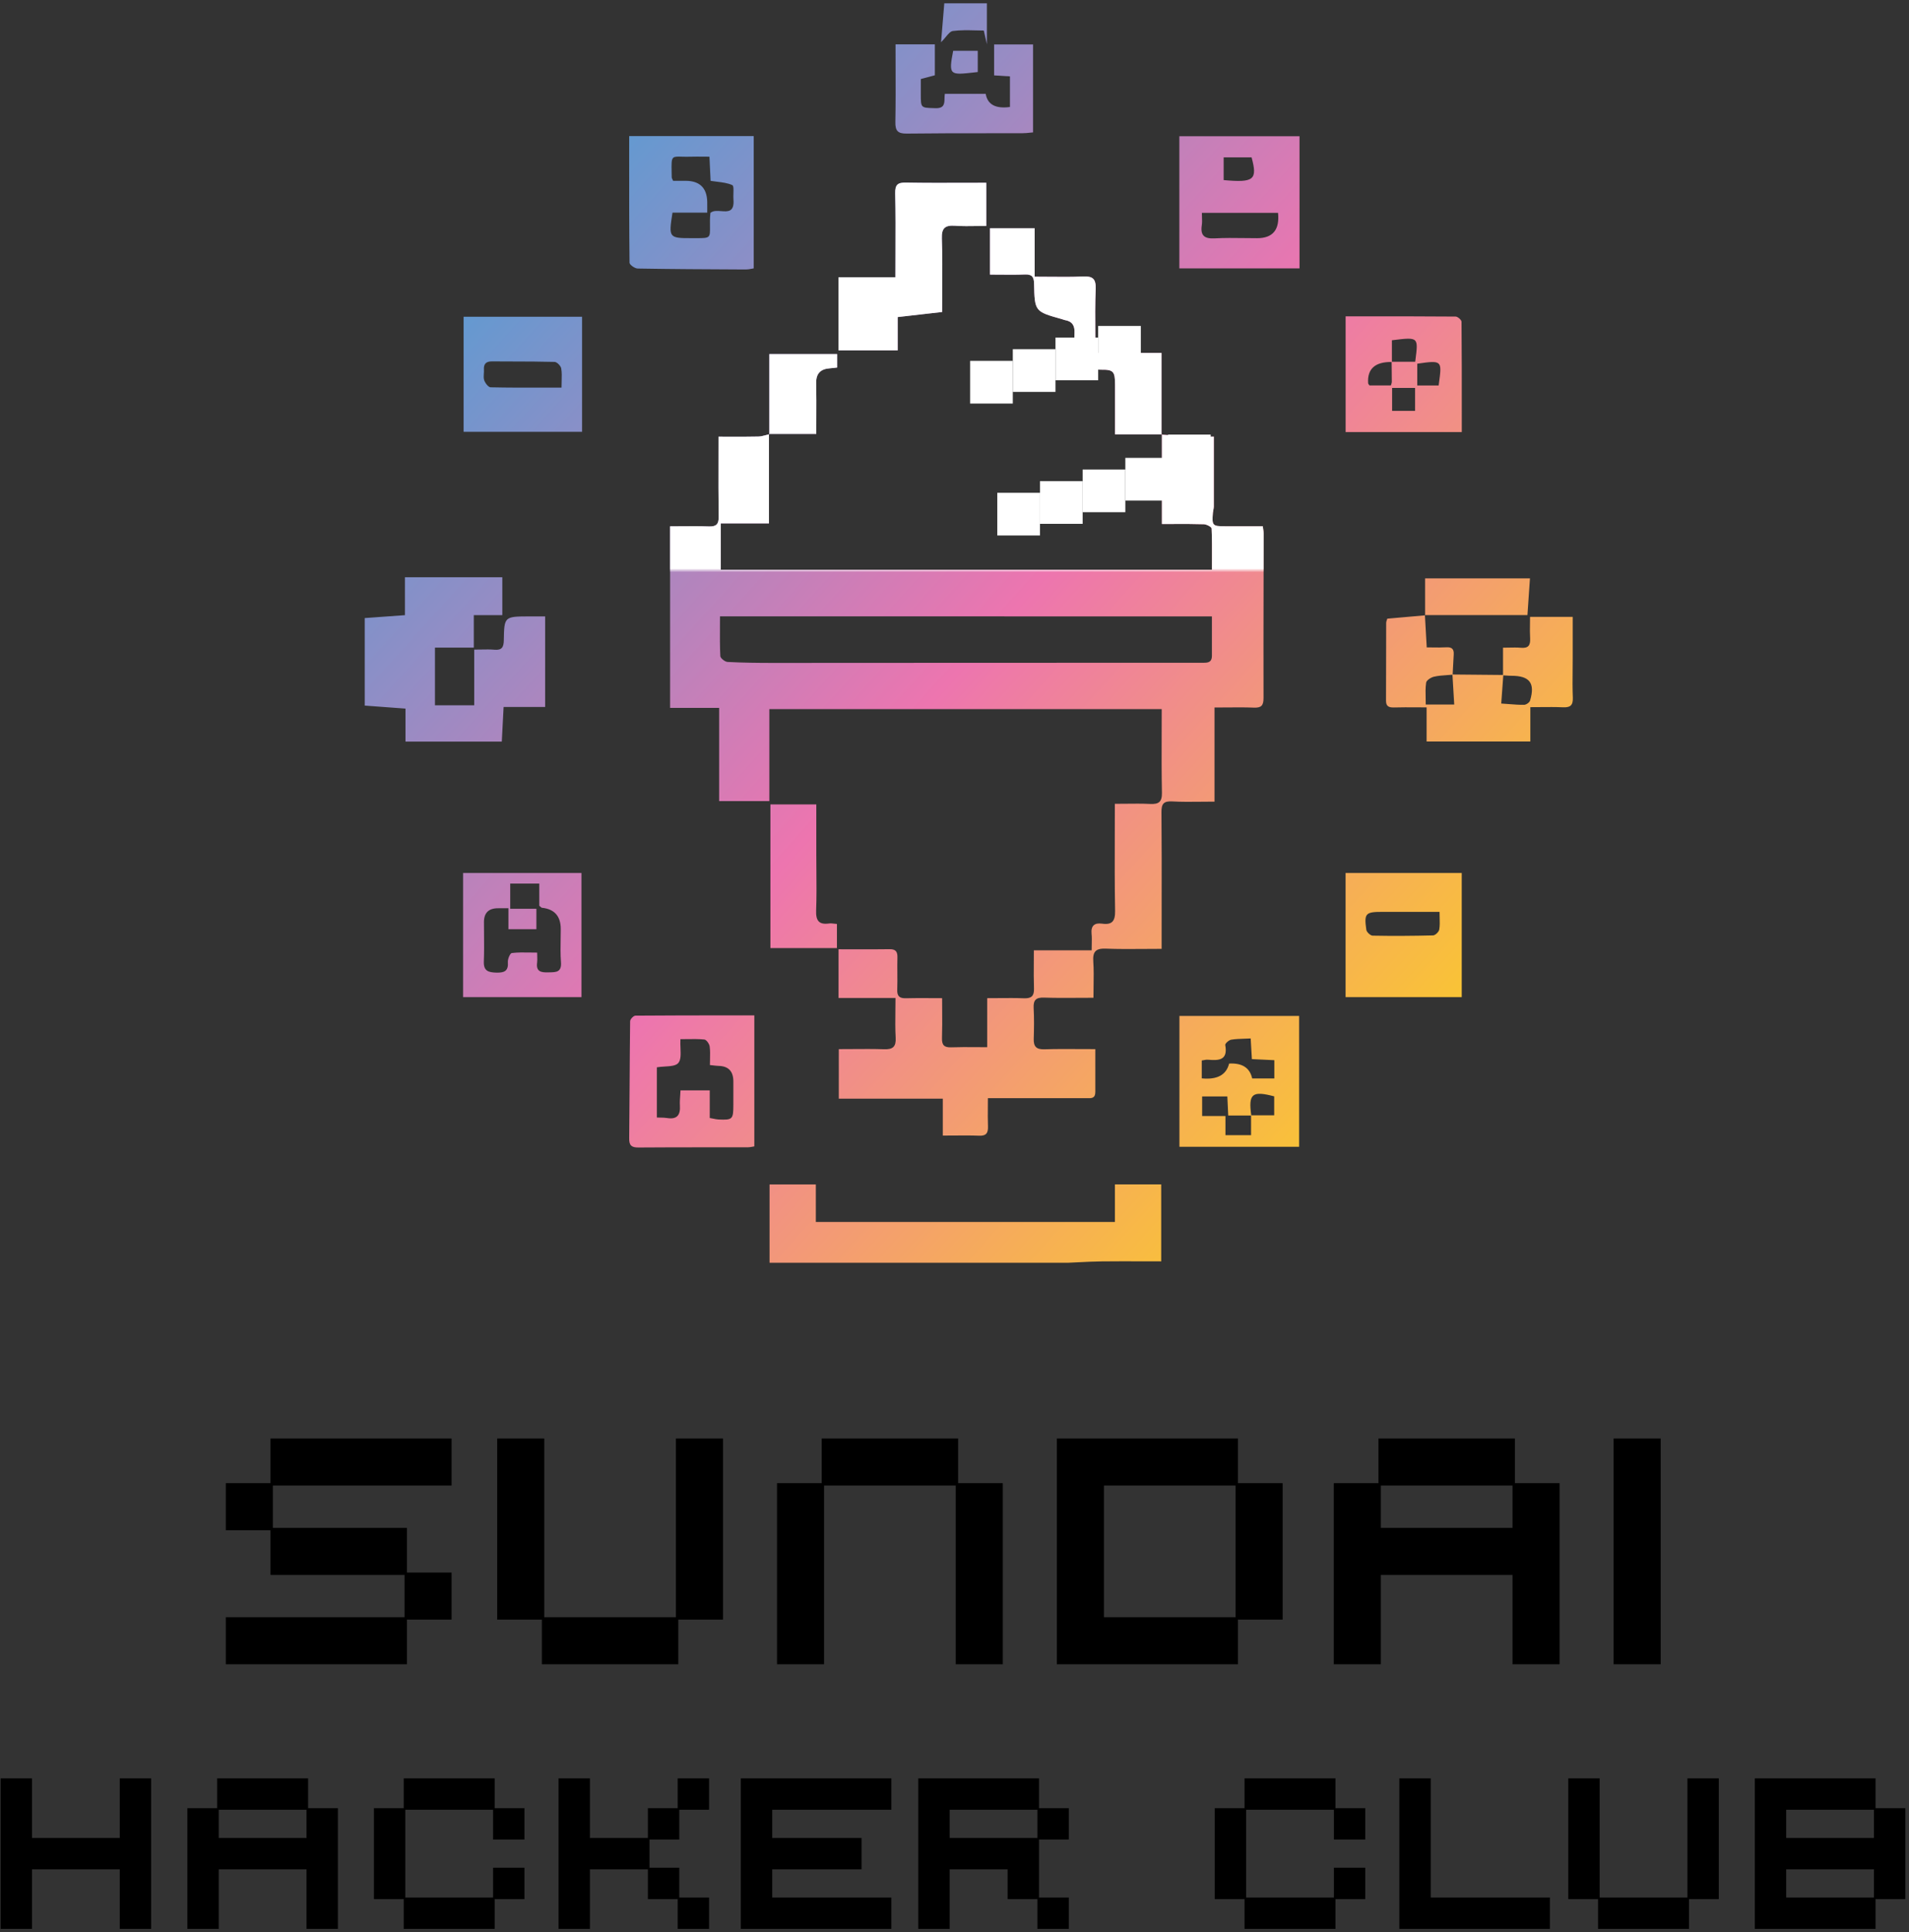 <svg width="492" height="498" viewBox="0 0 492 498" fill="none" xmlns="http://www.w3.org/2000/svg">
<rect x="0" y="0" width="492" height="498" fill="#333333" stroke="none"/>
<path d="M320.749 497.102V489.425H313.072V465.986H320.749V458.309H344.189V465.986H351.865V474.072H343.779V466.395H321.158V489.016H343.779V481.339H351.865V489.425H344.189V497.102H320.749Z" fill="black"/>
<path d="M360.652 497.102V458.309H368.738V489.016H399.446V497.102H360.652Z" fill="black"/>
<path d="M411.861 497.102V489.425H404.184V458.309H412.27V489.016H434.891V458.309H442.978V489.425H435.301V497.102H411.861Z" fill="black"/>
<path d="M460.351 473.662H482.972V466.395H460.351V473.662ZM460.351 489.016H482.972V481.749H460.351V489.016ZM452.264 497.102V458.309H483.381V465.986H491.058V489.425H483.381V497.102H452.264Z" fill="black"/>
<path d="M0.16 497.102V458.309H8.246V473.662H30.867V458.309H38.953V497.102H30.867V481.749H8.246V497.102H0.16Z" fill="black"/>
<path d="M56.376 473.662H78.997V466.395H56.376V473.662ZM48.29 497.102V465.986H55.967V458.309H79.407V465.986H87.084V497.102H78.997V481.749H56.376V497.102H48.29Z" fill="black"/>
<path d="M104.047 497.102V489.425H96.37V465.986H104.047V458.309H127.487V465.986H135.164V474.072H127.077V466.395H104.456V489.016H127.077V481.339H135.164V489.425H127.487V497.102H104.047Z" fill="black"/>
<path d="M143.95 497.102V458.309H152.037V473.662H166.981V465.986H174.658V458.309H182.744V466.395H175.067V474.072H167.39V481.339H175.067V489.016H182.744V497.102H174.658V489.425H166.981V481.749H152.037V497.102H143.95Z" fill="black"/>
<path d="M190.931 497.102V458.309H229.725V466.395H199.017V473.662H222.048V481.749H199.017V489.016H229.725V497.102H190.931Z" fill="black"/>
<path d="M244.748 473.662H267.369V466.395H244.748V473.662ZM236.662 497.102V458.309H267.779V465.986H275.456V474.072H267.779V489.016H275.456V497.102H267.369V489.425H259.693V481.749H244.748V497.102H236.662Z" fill="black"/>
<path d="M58.194 428.909V416.78H104.255V405.879H69.709V394.364H58.194V382.234H69.709V370.719H116.384V382.848H70.323V393.749H104.869V405.265H116.384V417.394H104.869V428.909H58.194Z" fill="black"/>
<path d="M139.655 428.909V417.394H128.14V370.719H140.269V416.78H174.201V370.719H186.33V417.394H174.815V428.909H139.655Z" fill="black"/>
<path d="M200.26 428.909V382.234H211.775V370.719H246.935V382.234H258.45V428.909H246.321V382.848H212.389V428.909H200.26Z" fill="black"/>
<path d="M284.509 416.78H318.441V382.848H284.509V416.78ZM272.38 428.909V370.719H319.055V382.234H330.57V417.394H319.055V428.909H272.38Z" fill="black"/>
<path d="M355.88 393.749H389.812V382.848H355.88V393.749ZM343.751 428.909V382.234H355.266V370.719H390.426V382.234H401.941V428.909H389.812V405.879H355.88V428.909H343.751Z" fill="black"/>
<path d="M415.871 428.909V370.719H428V428.909H415.871Z" fill="black"/>
<path fill-rule="evenodd" clip-rule="evenodd" d="M254.35 0.849V11.4C254.177 10.643 254.046 10.067 253.926 9.534C253.801 8.983 253.686 8.478 253.547 7.868C252.831 7.868 252.101 7.85 251.362 7.832C249.464 7.784 247.508 7.736 245.592 7.989C244.956 8.069 244.395 8.742 243.718 9.556C243.364 9.982 242.978 10.445 242.533 10.883C242.662 9.328 242.787 7.84 242.908 6.392C243.067 4.5 243.22 2.674 243.369 0.849H254.35ZM95.865 159.149L94 159.284V181.839C97.411 182.092 100.822 182.345 104.507 182.62V191.114H129.329C129.38 190.127 129.43 189.158 129.48 188.19L129.48 188.188L129.48 188.18L129.481 188.172L129.481 188.167C129.581 186.228 129.681 184.288 129.791 182.202H140.496V158.855H136.282H136.282C129.989 158.888 129.956 158.888 129.846 165.027C129.813 166.732 129.373 167.612 127.48 167.447C126.374 167.35 125.258 167.37 124.021 167.393H124.021H124.02H124.02H124.019H124.019H124.018H124.017H124.017H124.016H124.016H124.015H124.014H124.014H124.013H124.012H124.011H124.011H124.01C123.442 167.403 122.85 167.414 122.221 167.414V181.762H112.099V166.897H122.111V158.524H129.461V148.765H104.364V158.535C101.363 158.75 98.596 158.951 95.865 159.149ZM198.336 305.253V325.42V325.431H275.221C276.143 325.393 277.065 325.347 277.989 325.3C279.975 325.201 281.963 325.102 283.946 325.079C287.451 325.041 290.957 325.05 294.488 325.06H294.49H294.491H294.493H294.494H294.495H294.497H294.498H294.5H294.501H294.503H294.504H294.505H294.507H294.508H294.51H294.511H294.512H294.514C296.094 325.064 297.679 325.068 299.272 325.068V305.242H287.345V314.913H210.262V305.253H198.336ZM198.182 111.85V111.841L198.16 111.83L198.182 111.85ZM198.182 111.936V111.85L198.259 111.918L198.229 111.925L198.182 111.936ZM299.46 112.034C300.236 112.082 301.012 112.132 301.789 112.182L301.796 112.183C303.691 112.305 305.586 112.428 307.48 112.512C308.643 112.565 309.811 112.551 311.035 112.537C311.618 112.53 312.214 112.523 312.828 112.523V130.534C312.828 130.84 312.767 131.15 312.707 131.459C312.661 131.694 312.616 131.93 312.597 132.163C312.332 135.463 312.486 135.628 315.699 135.628H325.458C325.486 135.876 325.522 136.112 325.556 136.34L325.556 136.341L325.557 136.341L325.557 136.341C325.619 136.754 325.678 137.143 325.678 137.532C325.675 142.238 325.665 146.944 325.655 151.649V151.658C325.636 161.066 325.616 170.473 325.645 179.88C325.645 181.817 325.084 182.444 323.159 182.367C320.883 182.275 318.602 182.295 316.224 182.316H316.223H316.223H316.222H316.222H316.222H316.221H316.221H316.221H316.22H316.22H316.219H316.219H316.219H316.218H316.218H316.218H316.216C315.17 182.325 314.106 182.334 313.015 182.334V206.594C311.865 206.594 310.74 206.607 309.635 206.62C307.06 206.649 304.586 206.678 302.122 206.539C299.9 206.418 299.317 207.155 299.339 209.334C299.412 217.161 299.401 224.995 299.39 232.83V232.831V232.832V232.832V232.833V232.833V232.834V232.835V232.835V232.836V232.836V232.837V232.837V232.838V232.839V232.839V232.84C299.386 235.64 299.383 238.44 299.383 241.241V244.531C297.921 244.531 296.479 244.542 295.05 244.553L295.046 244.554C291.637 244.581 288.306 244.607 284.98 244.476C282.395 244.377 281.592 245.268 281.768 247.787C281.911 249.843 281.878 251.909 281.844 254.086V254.086V254.086V254.087V254.087V254.087V254.087V254.088V254.088V254.088V254.089V254.089V254.089V254.089V254.09V254.09C281.828 255.081 281.812 256.094 281.812 257.139C280.55 257.139 279.305 257.148 278.071 257.156H278.066H278.061H278.056H278.051H278.046H278.042H278.037H278.032H278.027H278.022H278.017H278.013H278.008H278.007H278.006H278.005H278.005H278.004H278.003H278.002H278.001H278H278H277.999H277.998H277.997H277.996H277.995H277.995C274.974 257.177 272.022 257.196 269.071 257.095C267.013 257.029 266.298 257.723 266.397 259.758C266.54 262.41 266.507 265.072 266.419 267.735C266.364 269.726 267.112 270.485 269.17 270.419C272.202 270.326 275.24 270.343 278.386 270.361C279.669 270.368 280.97 270.375 282.296 270.375C282.296 271.644 282.295 272.897 282.293 274.138C282.291 276.59 282.288 279.001 282.296 281.411C282.305 283.078 281.259 283.046 280.242 283.014L280.24 283.014C280.084 283.009 279.928 283.005 279.776 283.006C274.957 283.013 270.138 283.011 265.319 283.009C262.91 283.007 260.5 283.006 258.09 283.006H254.603C254.603 283.781 254.597 284.538 254.59 285.283V285.283V285.283V285.283V285.284V285.284V285.284V285.285V285.285V285.285V285.285V285.286V285.286V285.286V285.286V285.287V285.287C254.577 286.98 254.564 288.608 254.625 290.235C254.691 291.929 254.24 292.765 252.347 292.688C250.257 292.604 248.162 292.621 245.954 292.639H245.954H245.953H245.952H245.951H245.95H245.949H245.949H245.948H245.947H245.946H245.945H245.944H245.943H245.942H245.941H245.94C244.979 292.647 243.997 292.655 242.984 292.655V283.138H216.182V270.375C217.346 270.375 218.512 270.366 219.679 270.358H219.68H219.681H219.683H219.684H219.685H219.686H219.687H219.688H219.689H219.691H219.692H219.693H219.694H219.695H219.696H219.697C222.418 270.337 225.145 270.316 227.867 270.408C230.111 270.485 230.969 269.759 230.837 267.427C230.708 265.163 230.737 262.888 230.766 260.495V260.494V260.494V260.493V260.493V260.493V260.492V260.492V260.491V260.491V260.491V260.49V260.49V260.49V260.489V260.489V260.488C230.78 259.418 230.793 258.323 230.793 257.194H216.116V244.641C217.395 244.641 218.666 244.644 219.931 244.648C223.073 244.657 226.18 244.666 229.286 244.619C230.881 244.597 231.333 245.29 231.289 246.786C231.252 248.093 231.263 249.399 231.273 250.706C231.285 252.15 231.296 253.594 231.244 255.038C231.178 256.732 231.828 257.304 233.478 257.26C235.561 257.199 237.638 257.212 239.827 257.226C240.796 257.232 241.786 257.238 242.808 257.238C242.808 258.299 242.815 259.339 242.821 260.365C242.837 262.81 242.853 265.173 242.775 267.537C242.72 269.33 243.347 269.979 245.152 269.913C247.254 269.836 249.356 269.851 251.561 269.867H251.564C252.497 269.873 253.449 269.88 254.427 269.88V257.238C255.443 257.238 256.433 257.23 257.403 257.223C259.647 257.204 261.79 257.187 263.933 257.271C265.836 257.337 266.551 256.666 266.485 254.741C266.408 252.504 266.423 250.255 266.439 247.916C266.446 246.93 266.452 245.929 266.452 244.905H281.35C281.35 244.391 281.361 243.903 281.372 243.434C281.396 242.459 281.417 241.564 281.328 240.68C281.119 238.578 282.054 237.775 284.023 238.039C286.62 238.402 287.434 237.39 287.39 234.727C287.27 228.166 287.289 221.599 287.309 214.884V214.883V214.883V214.882V214.881V214.881V214.88V214.879V214.878V214.878V214.877V214.876V214.876V214.875V214.874V214.874V214.873C287.316 212.324 287.324 209.754 287.324 207.155C288.279 207.155 289.221 207.145 290.152 207.135H290.153H290.155H290.156H290.158H290.16H290.161H290.163H290.164H290.166H290.167H290.169H290.171H290.172H290.174H290.175H290.177H290.178C292.303 207.112 294.374 207.089 296.434 207.188C298.623 207.298 299.504 206.682 299.46 204.295C299.356 199.209 299.373 194.123 299.391 188.892V188.891C299.398 186.869 299.405 184.825 299.405 182.752H198.281V206.451H185.342V182.433H172.701V135.639C173.676 135.639 174.655 135.632 175.637 135.624C177.978 135.606 180.334 135.587 182.691 135.672C184.594 135.739 185.254 135.111 185.221 133.164C185.149 128.195 185.159 123.226 185.17 118.126V118.125V118.121V118.118V118.114V118.111V118.107V118.104V118.1V118.096V118.093V118.089V118.086V118.082V118.078V118.074V118.071C185.173 116.244 185.177 114.401 185.177 112.534C186.128 112.534 187.065 112.538 187.991 112.541H187.993H187.995H187.996H187.998H187.999H188.001H188.003H188.004H188.006H188.007H188.009H188.01H188.012H188.013C190.54 112.549 192.989 112.558 195.432 112.501C196.096 112.486 196.76 112.308 197.421 112.131C197.675 112.062 197.929 111.994 198.182 111.936V134.88H185.76V146.829H312.354C312.354 145.956 312.358 145.101 312.362 144.26V144.257V144.255V144.253V144.251V144.249V144.247V144.244V144.242V144.24V144.238V144.236V144.234V144.232C312.373 141.456 312.384 138.828 312.266 136.201C312.244 135.783 310.968 135.122 310.253 135.1C307.671 135.018 305.089 135.028 302.343 135.038C301.403 135.042 300.444 135.045 299.46 135.045V112.034ZM299.36 111.94H299.448H299.449L299.46 111.929V112.034L299.371 112.029L299.36 112.039V111.94ZM299.36 111.94H287.379C287.379 110.448 287.381 108.983 287.384 107.536C287.388 104.695 287.393 101.922 287.379 99.144C287.357 95.712 286.993 95.228 283.66 95.282C281.811 95.305 281.184 94.655 281.371 92.884C281.424 92.412 281.374 91.924 281.32 91.391L281.32 91.389L281.319 91.388L281.319 91.388C281.294 91.139 281.268 90.879 281.25 90.606C280.752 90.579 280.269 90.552 279.774 90.525C278.905 90.477 277.998 90.427 276.904 90.364C276.904 89.901 276.898 89.439 276.892 88.979V88.979V88.979V88.978V88.978V88.978C276.878 87.909 276.865 86.848 276.926 85.787C277.025 83.961 276.354 82.817 274.484 82.498C274.318 82.47 274.156 82.412 273.994 82.354C273.897 82.319 273.801 82.284 273.703 82.256L273.657 82.243C266.705 80.297 266.65 80.282 266.507 73.113C266.474 71.341 265.946 70.659 264.13 70.736C262.092 70.821 260.048 70.803 257.93 70.785H257.93H257.93H257.93H257.929H257.929L257.927 70.785C257.018 70.777 256.094 70.769 255.152 70.769V58.82H266.661V71.308C267.941 71.308 269.2 71.32 270.443 71.331H270.443H270.444H270.445H270.446H270.446C273.402 71.358 276.27 71.385 279.127 71.253C281.624 71.143 282.482 71.847 282.383 74.466C282.235 78.282 282.264 82.103 282.293 86.031V86.031V86.032V86.032V86.032V86.033V86.034V86.034V86.035V86.036V86.036C282.305 87.656 282.317 89.295 282.317 90.959H299.36V111.94ZM185.551 161.48V161.48V161.48V161.48V161.48V161.48V161.48V161.479V161.479V161.479V161.479V161.479V161.479V161.479C185.557 160.608 185.562 159.73 185.562 158.844L312.343 158.855V168.9C312.354 170.209 311.903 170.803 310.396 170.803C287.25 170.796 264.109 170.811 240.967 170.826C227.08 170.834 213.193 170.843 199.304 170.847C195.377 170.847 191.438 170.803 187.521 170.594C186.85 170.561 185.683 169.648 185.65 169.098C185.519 166.589 185.535 164.068 185.551 161.484V161.483V161.483V161.483V161.483V161.482V161.482V161.482V161.482V161.482V161.481V161.481V161.481V161.481V161.48ZM367.234 158.524V158.502L367.235 158.513L367.236 158.525L367.234 158.524ZM367.239 158.585L367.236 158.525L367.3 158.579L367.27 158.582L367.239 158.585ZM367.239 158.585C367.337 160.379 367.44 162.171 367.551 164.114L367.555 164.173C367.604 165.029 367.655 165.914 367.707 166.842C368.211 166.842 368.718 166.849 369.227 166.856C370.396 166.873 371.574 166.889 372.747 166.82C374.188 166.732 374.76 167.282 374.661 168.702C374.574 169.929 374.516 171.162 374.458 172.397L374.457 172.403L374.456 172.438C374.434 172.901 374.412 173.365 374.388 173.829C376.55 173.851 378.714 173.87 380.879 173.889H380.88H380.881H380.882H380.884L380.92 173.89C383.071 173.908 385.221 173.927 387.369 173.949V166.919C387.876 166.919 388.376 166.908 388.869 166.897L388.87 166.897H388.871C389.94 166.874 390.981 166.851 392.012 166.941C393.86 167.106 394.454 166.325 394.355 164.565C394.28 163.327 394.298 162.089 394.316 160.794V160.793V160.79V160.788V160.785V160.782V160.78V160.777C394.325 160.19 394.333 159.591 394.333 158.975H405.325V169.637C405.325 170.664 405.315 171.691 405.305 172.718V172.719C405.281 175.081 405.258 177.442 405.358 179.803C405.435 181.772 404.709 182.367 402.827 182.279C400.931 182.194 399.03 182.212 397.044 182.23H397.044H397.043H397.043H397.043H397.042H397.042H397.042H397.041H397.041H397.041H397.04H397.04H397.039H397.039H397.039L397.036 182.23C396.178 182.238 395.305 182.246 394.41 182.246V191.092H367.674V182.301C366.78 182.301 365.911 182.296 365.061 182.291H365.059C363.074 182.279 361.188 182.269 359.302 182.323C357.981 182.356 357.2 182.07 357.211 180.562C357.23 176.74 357.234 172.921 357.239 169.102C357.242 166.237 357.246 163.372 357.255 160.505C357.255 160.281 357.336 160.052 357.419 159.816L357.419 159.815L357.419 159.815L357.419 159.815L357.42 159.814L357.42 159.814L357.42 159.814L357.42 159.813C357.463 159.69 357.507 159.565 357.541 159.438C360.81 159.153 364.025 158.869 367.239 158.585ZM367.29 158.513H367.235L367.29 158.568V158.557V158.513ZM367.29 158.513H393.663C393.813 156.264 393.955 154.221 394.093 152.225L394.094 152.21C394.143 151.504 394.192 150.804 394.24 150.103C394.264 149.757 394.288 149.41 394.312 149.062H367.29V158.513ZM372.958 173.985C373.418 173.953 373.878 173.921 374.334 173.878C374.415 175.197 374.493 176.516 374.573 177.867L374.576 177.924L374.58 177.989L374.581 178.009C374.649 179.164 374.719 180.343 374.793 181.563H367.454C367.454 181.036 367.441 180.505 367.427 179.974C367.391 178.614 367.356 177.252 367.553 175.93C367.641 175.314 368.808 174.566 369.589 174.39C370.688 174.142 371.825 174.063 372.957 173.985L372.958 173.985ZM386.907 181.31C387.091 178.805 387.265 176.428 387.438 174.052C387.679 174.064 387.92 174.08 388.161 174.096C388.623 174.128 389.085 174.159 389.547 174.159C394.234 174.159 395.698 176.051 394.333 180.562C394.19 181.046 393.332 181.64 392.793 181.64C391.55 181.663 390.307 181.566 388.909 181.456L388.907 181.456L388.907 181.456C388.276 181.407 387.614 181.355 386.907 181.31ZM194.254 35.066H162.16C162.16 36.936 162.159 38.797 162.158 40.651V40.671V40.691V40.711V40.73V40.75V40.77V40.79V40.81V40.83V40.849V40.869V40.889V40.909V40.929C162.153 49.966 162.148 58.838 162.248 67.71C162.259 68.239 163.612 69.196 164.349 69.207C172.941 69.359 181.542 69.399 190.143 69.439H190.144L192.295 69.449C192.773 69.449 193.245 69.355 193.684 69.267L193.684 69.267L193.684 69.267C193.882 69.228 194.073 69.19 194.254 69.163V35.066ZM173.316 54.805H182.261H182.272C182.272 54.367 182.275 53.984 182.278 53.633V53.632V53.631V53.63V53.629V53.629V53.627V53.627V53.627V53.626V53.626V53.626V53.625V53.625V53.625V53.625V53.625V53.624V53.624V53.624C182.282 53.009 182.286 52.498 182.272 51.988C182.177 48.408 180.321 46.611 176.705 46.597H173.481C173.42 46.451 173.357 46.327 173.302 46.217C173.198 46.01 173.118 45.852 173.118 45.695C173.112 45.26 173.104 44.86 173.097 44.492C173.051 42.096 173.031 41.071 173.527 40.646C173.897 40.328 174.556 40.345 175.706 40.376C176.364 40.393 177.183 40.415 178.201 40.38C179.15 40.352 180.099 40.361 181.128 40.37H181.128H181.129H181.129H181.129H181.13H181.13H181.13H181.131H181.131H181.132H181.132H181.132H181.133H181.133H181.134C181.678 40.375 182.244 40.38 182.844 40.38C182.943 42.57 183.042 44.616 183.141 46.608C183.708 46.701 184.272 46.77 184.825 46.837L184.825 46.837C186.226 47.008 187.563 47.172 188.731 47.708C189.085 47.867 189.054 48.842 189.023 49.851V49.851C189.007 50.379 188.99 50.916 189.028 51.35C189.305 54.674 187.628 54.546 185.876 54.411C184.845 54.332 183.787 54.251 183.086 54.871C183.078 54.986 183.068 55.116 183.056 55.256C183.02 55.688 182.976 56.22 182.976 56.752C182.971 57.345 182.977 57.862 182.981 58.313C182.997 59.756 183.005 60.52 182.628 60.924C182.203 61.379 181.29 61.377 179.348 61.373C179.075 61.373 178.781 61.372 178.465 61.373C172.348 61.395 172.304 61.329 173.316 54.805ZM303.949 35.11H334.92V69.174H303.949V35.11ZM329.386 54.849H309.758C309.758 55.245 309.771 55.62 309.783 55.979C309.809 56.717 309.832 57.388 309.736 58.039C309.329 60.724 310.429 61.571 313.059 61.428C315.592 61.29 318.13 61.323 320.67 61.355C321.782 61.37 322.894 61.384 324.006 61.384C328.04 61.384 329.834 59.209 329.386 54.859V54.849ZM315.369 46.41C323.192 47.136 324.138 46.322 322.565 40.556H315.369V46.41ZM376.729 256.963V224.979H346.792V256.963H376.729ZM356.243 235.002H371.008C371.008 235.512 371.023 235.999 371.037 236.47C371.07 237.575 371.101 238.585 370.931 239.557C370.832 240.163 369.908 241.054 369.336 241.065C364.154 241.197 358.961 241.23 353.767 241.131C353.195 241.12 352.227 240.218 352.139 239.634C351.534 235.388 351.919 235.002 356.243 235.002ZM303.971 261.826H334.821V295.538H303.971V261.826ZM328.396 287.429H322.48C321.713 281.878 322.716 281.041 328.396 282.544V287.429ZM322.433 287.484H316.546L316.539 287.325C316.455 285.5 316.39 284.106 316.315 282.566H309.824V287.616H315.831V292.545H322.433V287.484ZM325.587 273.089L325.583 273.089C324.591 273.042 323.631 272.996 322.642 272.95C322.574 271.813 322.514 270.769 322.452 269.69C322.414 269.024 322.376 268.346 322.334 267.624C321.778 267.655 321.238 267.672 320.71 267.688C319.525 267.726 318.402 267.761 317.306 267.943C316.711 268.042 315.71 268.945 315.776 269.308C316.524 273.324 314.06 273.335 311.298 273.104C310.951 273.073 310.598 273.142 310.233 273.212L310.232 273.213C310.066 273.245 309.897 273.278 309.725 273.302V277.912C313.7 278.3 316.051 277.028 316.777 274.094C320.144 273.91 322.125 275.19 322.719 277.934H328.429V273.225C327.423 273.177 326.491 273.133 325.587 273.089ZM194.409 295.439V261.683C192.673 261.683 190.945 261.683 189.223 261.682C180.632 261.679 172.194 261.676 163.756 261.749C163.283 261.749 162.402 262.673 162.402 263.18C162.33 268.677 162.298 274.171 162.265 279.666V279.666V279.667V279.668V279.669V279.669V279.67V279.671V279.671V279.672V279.673C162.238 284.249 162.21 288.825 162.16 293.403C162.138 295.219 162.777 295.736 164.548 295.725C170.642 295.675 176.741 295.676 182.839 295.677C186.164 295.677 189.489 295.677 192.813 295.67C193.171 295.67 193.529 295.601 193.902 295.53L193.903 295.53C194.068 295.498 194.236 295.466 194.409 295.439ZM169.29 275.059V288.001C169.625 288.015 169.937 288.02 170.232 288.025C170.849 288.035 171.395 288.044 171.931 288.133C174.516 288.551 175.385 287.352 175.231 284.909C175.179 284.014 175.244 283.108 175.309 282.22C175.338 281.81 175.368 281.403 175.385 281.003H182.922V288.122C183.254 288.182 183.545 288.242 183.808 288.296L183.809 288.296L183.81 288.296L183.811 288.296L183.812 288.297L183.814 288.297L183.815 288.297L183.817 288.297C184.325 288.402 184.732 288.486 185.144 288.507C188.808 288.672 188.995 288.474 189.006 284.755V278.704C189.006 276.107 187.756 274.772 185.255 274.699C184.786 274.684 184.323 274.631 183.803 274.571L183.802 274.571L183.799 274.57C183.538 274.54 183.263 274.508 182.966 274.479C182.966 273.973 182.978 273.479 182.991 272.997C183.02 271.844 183.047 270.752 182.9 269.682C182.812 269.011 182.064 267.955 181.536 267.9C180.056 267.747 178.552 267.77 177.038 267.794H177.037C176.48 267.803 175.922 267.812 175.363 267.812C175.321 268.599 175.352 269.389 175.382 270.137C175.445 271.721 175.5 273.122 174.835 273.929C174.224 274.676 172.822 274.766 171.324 274.862C170.644 274.906 169.944 274.95 169.29 275.059ZM230.771 71.451C230.771 69.295 230.779 67.181 230.787 65.097V65.097V65.096V65.096V65.096V65.096V65.095V65.095V65.095V65.094C230.807 59.874 230.826 54.842 230.716 49.809C230.672 47.554 231.398 47.015 233.522 47.059C238.433 47.146 243.35 47.13 248.321 47.115H248.322C250.266 47.109 252.22 47.103 254.184 47.103V58.226C253.389 58.226 252.589 58.239 251.786 58.252C249.921 58.282 248.04 58.313 246.164 58.182C243.622 58.006 242.643 58.721 242.742 61.483C242.889 65.811 242.862 70.138 242.832 74.655L242.832 74.663V74.664V74.665V74.665V74.666V74.667V74.668V74.669V74.67C242.82 76.545 242.808 78.453 242.808 80.407C241.214 80.591 239.635 80.77 238.055 80.95L238.048 80.95L238.044 80.951L238.04 80.951C235.829 81.202 233.616 81.454 231.354 81.716V90.287H216.105V71.462H230.771V71.451ZM150.014 111.28V81.628H119.482V111.28H150.014ZM144.753 98.254C144.738 98.775 144.721 99.318 144.721 99.892C143.237 99.892 141.781 99.895 140.345 99.898C135.556 99.908 131.003 99.917 126.457 99.815C125.863 99.804 125.06 98.748 124.796 98.011C124.615 97.497 124.654 96.912 124.693 96.321C124.716 95.977 124.739 95.63 124.719 95.293C124.62 93.786 125.269 93.126 126.787 93.137C128.581 93.152 130.374 93.155 132.168 93.159H132.169C135.755 93.166 139.342 93.174 142.928 93.269C143.544 93.28 144.523 94.281 144.644 94.952C144.821 95.987 144.789 97.059 144.753 98.254ZM376.741 111.346H346.803V81.529C348.544 81.529 350.28 81.528 352.011 81.528C359.779 81.525 367.464 81.521 375.156 81.584C375.684 81.584 376.664 82.442 376.675 82.905C376.748 90.738 376.745 98.571 376.742 106.531C376.741 108.13 376.741 109.735 376.741 111.346ZM352.601 98.759C352.361 95.069 354.378 93.246 358.654 93.29C358.656 93.497 358.659 93.705 358.662 93.912L358.671 94.526C358.689 95.823 358.708 97.118 358.708 98.418C358.708 98.587 358.654 98.756 358.585 98.971C358.551 99.078 358.513 99.196 358.477 99.331H352.942C352.883 99.239 352.826 99.162 352.775 99.094L352.775 99.093C352.674 98.959 352.601 98.861 352.601 98.759ZM358.73 93.225H364.737C364.764 93.011 364.79 92.803 364.816 92.603C365.163 89.868 365.345 88.434 364.715 87.77C364.02 87.039 362.335 87.246 358.793 87.683L358.73 87.691V93.225ZM364.704 105.889V99.969H358.785V105.889H364.704ZM370.777 99.342L370.823 99.003L370.872 98.636C371.636 92.947 371.656 92.8 365.265 93.731V99.342H370.777ZM119.35 224.979V256.974H149.86V224.979H119.35ZM128.427 234.067H131.045L131.034 234.089V239.469H138.241V234.21H131.497V227.708H138.989V233.429C139.155 233.555 139.273 233.662 139.366 233.746C139.5 233.867 139.58 233.94 139.671 233.946C142.906 234.284 144.523 236.114 144.523 239.436C144.523 240.287 144.509 241.139 144.494 241.991V241.991V241.992V241.992V241.992V241.993V241.993V241.993C144.459 243.983 144.424 245.973 144.578 247.952C144.781 250.525 143.343 250.552 141.705 250.583L141.702 250.583C141.633 250.585 141.563 250.586 141.493 250.587L141.392 250.59C141.354 250.591 141.316 250.592 141.278 250.593C139.517 250.637 138.109 250.439 138.428 248.106C138.492 247.649 138.478 247.174 138.46 246.581C138.45 246.26 138.439 245.904 138.439 245.499C137.827 245.499 137.225 245.488 136.63 245.478C135.011 245.45 133.449 245.424 131.904 245.609C131.464 245.664 130.836 247.149 130.891 247.93C131.067 250.263 129.978 250.703 127.943 250.659C125.907 250.604 124.598 250.263 124.697 247.787C124.789 245.415 124.769 243.037 124.748 240.661L124.748 240.661C124.739 239.643 124.73 238.626 124.73 237.61C124.737 235.226 125.97 234.045 128.427 234.067ZM240.937 11.422H230.804C230.804 13.358 230.81 15.271 230.816 17.168L230.816 17.176V17.177V17.177V17.177V17.178C230.831 22.004 230.846 26.725 230.76 31.446C230.716 33.702 231.376 34.461 233.697 34.428C240.335 34.347 246.978 34.345 253.619 34.342H253.62H253.62H253.62H253.62H253.624C256.943 34.341 260.262 34.34 263.58 34.329C264.207 34.329 264.828 34.263 265.452 34.198L265.452 34.198C265.715 34.17 265.978 34.143 266.242 34.12V11.455H256.208V19.431L260.29 19.684V27.573C256.593 28.072 254.51 26.942 254.041 24.184H243.511C243.447 24.569 243.439 24.971 243.43 25.363C243.4 26.723 243.372 27.958 241.058 27.881C240.88 27.876 240.711 27.87 240.55 27.866C237.317 27.769 237.317 27.769 237.317 24.195V20.367L237.605 20.289C238.84 19.958 239.936 19.664 240.937 19.398V11.422ZM198.567 207.309H210.384V220.017C210.384 221.488 210.397 222.958 210.41 224.428C210.44 227.82 210.47 231.211 210.34 234.595C210.241 237.203 211 238.369 213.674 237.995C214.081 237.936 214.502 237.986 214.972 238.042C215.202 238.07 215.442 238.098 215.698 238.116V244.333H198.556V207.309H198.567ZM198.281 111.919V111.929H198.292L198.281 111.919ZM198.281 111.841V111.919L198.193 111.841H198.281ZM198.281 111.841V91.245H215.753V94.721C215.513 94.746 215.28 94.774 215.049 94.802C214.667 94.847 214.293 94.892 213.916 94.919C211.528 95.084 210.296 96.207 210.351 98.759C210.412 101.74 210.399 104.722 210.385 107.784C210.379 109.119 210.373 110.469 210.373 111.841H198.281ZM251.995 13.095H245.657C244.446 19.417 244.758 19.381 251.117 18.662C251.397 18.63 251.69 18.597 251.995 18.563V13.095Z" fill="url(#paint0_linear_275_7)"/>
<mask id="mask0_275_7" style="mask-type:alpha" maskUnits="userSpaceOnUse" x="165" y="43" width="174" height="104">
<path d="M218.158 43H281.658L338.658 147H165.158L218.158 43Z" fill="#D9D9D9"/>
</mask>
<g mask="url(#mask0_275_7)">
<path fill-rule="evenodd" clip-rule="evenodd" d="M254.35 0.849V11.4C254.177 10.643 254.046 10.067 253.926 9.534C253.801 8.983 253.686 8.478 253.547 7.868C252.831 7.868 252.101 7.85 251.362 7.832C249.464 7.784 247.508 7.736 245.592 7.989C244.956 8.069 244.395 8.742 243.718 9.556C243.364 9.982 242.978 10.445 242.533 10.883C242.662 9.328 242.787 7.84 242.908 6.392C243.067 4.5 243.22 2.674 243.369 0.849H254.35ZM95.865 159.149L94 159.284V181.839C97.411 182.092 100.822 182.345 104.507 182.62V191.114H129.329C129.38 190.127 129.43 189.158 129.48 188.19L129.48 188.188L129.48 188.18L129.481 188.172L129.481 188.167C129.581 186.228 129.681 184.288 129.791 182.202H140.496V158.855H136.282H136.282C129.989 158.888 129.956 158.888 129.846 165.027C129.813 166.732 129.373 167.612 127.48 167.447C126.374 167.35 125.258 167.37 124.021 167.393H124.021H124.02H124.02H124.019H124.019H124.018H124.017H124.017H124.016H124.016H124.015H124.014H124.014H124.013H124.012H124.011H124.011H124.01C123.442 167.403 122.85 167.414 122.221 167.414V181.762H112.099V166.897H122.111V158.524H129.461V148.765H104.364V158.535C101.363 158.75 98.596 158.951 95.865 159.149ZM198.336 305.253V325.42V325.431H275.221C276.143 325.393 277.065 325.347 277.989 325.3C279.975 325.201 281.963 325.102 283.946 325.079C287.451 325.041 290.957 325.05 294.488 325.06H294.49H294.491H294.493H294.494H294.495H294.497H294.498H294.5H294.501H294.503H294.504H294.505H294.507H294.508H294.51H294.511H294.512H294.514C296.094 325.064 297.679 325.068 299.272 325.068V305.242H287.345V314.913H210.262V305.253H198.336ZM198.182 111.85V111.841L198.16 111.83L198.182 111.85ZM198.182 111.936V111.85L198.259 111.918L198.229 111.925L198.182 111.936ZM299.46 112.034C300.236 112.082 301.012 112.132 301.789 112.182L301.796 112.183C303.691 112.305 305.586 112.428 307.48 112.512C308.643 112.565 309.811 112.551 311.035 112.537C311.618 112.53 312.214 112.523 312.828 112.523V130.534C312.828 130.84 312.767 131.15 312.707 131.459C312.661 131.694 312.616 131.93 312.597 132.163C312.332 135.463 312.486 135.628 315.699 135.628H325.458C325.486 135.876 325.522 136.112 325.556 136.34L325.556 136.341L325.557 136.341L325.557 136.341C325.619 136.754 325.678 137.143 325.678 137.532C325.675 142.238 325.665 146.944 325.655 151.649V151.658C325.636 161.066 325.616 170.473 325.645 179.88C325.645 181.817 325.084 182.444 323.159 182.367C320.883 182.275 318.602 182.295 316.224 182.316H316.223H316.223H316.222H316.222H316.222H316.221H316.221H316.221H316.22H316.22H316.219H316.219H316.219H316.218H316.218H316.218H316.216C315.17 182.325 314.106 182.334 313.015 182.334V206.594C311.865 206.594 310.74 206.607 309.635 206.62C307.06 206.649 304.586 206.678 302.122 206.539C299.9 206.418 299.317 207.155 299.339 209.334C299.412 217.161 299.401 224.995 299.39 232.83V232.831V232.832V232.832V232.833V232.833V232.834V232.835V232.835V232.836V232.836V232.837V232.837V232.838V232.839V232.839V232.84C299.386 235.64 299.383 238.44 299.383 241.241V244.531C297.921 244.531 296.479 244.542 295.05 244.553L295.046 244.554C291.637 244.581 288.306 244.607 284.98 244.476C282.395 244.377 281.592 245.268 281.768 247.787C281.911 249.843 281.878 251.909 281.844 254.086V254.086V254.086V254.087V254.087V254.087V254.087V254.088V254.088V254.088V254.089V254.089V254.089V254.089V254.09V254.09C281.828 255.081 281.812 256.094 281.812 257.139C280.55 257.139 279.305 257.148 278.071 257.156H278.066H278.061H278.056H278.051H278.046H278.042H278.037H278.032H278.027H278.022H278.017H278.013H278.008H278.007H278.006H278.005H278.005H278.004H278.003H278.002H278.001H278H278H277.999H277.998H277.997H277.996H277.995H277.995C274.974 257.177 272.022 257.196 269.071 257.095C267.013 257.029 266.298 257.723 266.397 259.758C266.54 262.41 266.507 265.072 266.419 267.735C266.364 269.726 267.112 270.485 269.17 270.419C272.202 270.326 275.24 270.343 278.386 270.361C279.669 270.368 280.97 270.375 282.296 270.375C282.296 271.644 282.295 272.897 282.293 274.138C282.291 276.59 282.288 279.001 282.296 281.411C282.305 283.078 281.259 283.046 280.242 283.014L280.24 283.014C280.084 283.009 279.928 283.005 279.776 283.006C274.957 283.013 270.138 283.011 265.319 283.009C262.91 283.007 260.5 283.006 258.09 283.006H254.603C254.603 283.781 254.597 284.538 254.59 285.283V285.283V285.283V285.283V285.284V285.284V285.284V285.285V285.285V285.285V285.285V285.286V285.286V285.286V285.286V285.287V285.287C254.577 286.98 254.564 288.608 254.625 290.235C254.691 291.929 254.24 292.765 252.347 292.688C250.257 292.604 248.162 292.621 245.954 292.639H245.954H245.953H245.952H245.951H245.95H245.949H245.949H245.948H245.947H245.946H245.945H245.944H245.943H245.942H245.941H245.94C244.979 292.647 243.997 292.655 242.984 292.655V283.138H216.182V270.375C217.346 270.375 218.512 270.366 219.679 270.358H219.68H219.681H219.683H219.684H219.685H219.686H219.687H219.688H219.689H219.691H219.692H219.693H219.694H219.695H219.696H219.697C222.418 270.337 225.145 270.316 227.867 270.408C230.111 270.485 230.969 269.759 230.837 267.427C230.708 265.163 230.737 262.888 230.766 260.495V260.494V260.494V260.493V260.493V260.493V260.492V260.492V260.491V260.491V260.491V260.49V260.49V260.49V260.489V260.489V260.488C230.78 259.418 230.793 258.323 230.793 257.194H216.116V244.641C217.395 244.641 218.666 244.644 219.931 244.648C223.073 244.657 226.18 244.666 229.286 244.619C230.881 244.597 231.333 245.29 231.289 246.786C231.252 248.093 231.263 249.399 231.273 250.706C231.285 252.15 231.296 253.594 231.244 255.038C231.178 256.732 231.828 257.304 233.478 257.26C235.561 257.199 237.638 257.212 239.827 257.226C240.796 257.232 241.786 257.238 242.808 257.238C242.808 258.299 242.815 259.339 242.821 260.365C242.837 262.81 242.853 265.173 242.775 267.537C242.72 269.33 243.347 269.979 245.152 269.913C247.254 269.836 249.356 269.851 251.561 269.867H251.564C252.497 269.873 253.449 269.88 254.427 269.88V257.238C255.443 257.238 256.433 257.23 257.403 257.223C259.647 257.204 261.79 257.187 263.933 257.271C265.836 257.337 266.551 256.666 266.485 254.741C266.408 252.504 266.423 250.255 266.439 247.916C266.446 246.93 266.452 245.929 266.452 244.905H281.35C281.35 244.391 281.361 243.903 281.372 243.434C281.396 242.459 281.417 241.564 281.328 240.68C281.119 238.578 282.054 237.775 284.023 238.039C286.62 238.402 287.434 237.39 287.39 234.727C287.27 228.166 287.289 221.599 287.309 214.884V214.883V214.883V214.882V214.881V214.881V214.88V214.879V214.878V214.878V214.877V214.876V214.876V214.875V214.874V214.874V214.873C287.316 212.324 287.324 209.754 287.324 207.155C288.279 207.155 289.221 207.145 290.152 207.135H290.153H290.155H290.156H290.158H290.16H290.161H290.163H290.164H290.166H290.167H290.169H290.171H290.172H290.174H290.175H290.177H290.178C292.303 207.112 294.374 207.089 296.434 207.188C298.623 207.298 299.504 206.682 299.46 204.295C299.356 199.209 299.373 194.123 299.391 188.892V188.891C299.398 186.869 299.405 184.825 299.405 182.752H198.281V206.451H185.342V182.433H172.701V135.639C173.676 135.639 174.655 135.632 175.637 135.624C177.978 135.606 180.334 135.587 182.691 135.672C184.594 135.739 185.254 135.111 185.221 133.164C185.149 128.195 185.159 123.226 185.17 118.126V118.125V118.121V118.118V118.114V118.111V118.107V118.104V118.1V118.096V118.093V118.089V118.086V118.082V118.078V118.074V118.071C185.173 116.244 185.177 114.401 185.177 112.534C186.128 112.534 187.065 112.538 187.991 112.541H187.993H187.995H187.996H187.998H187.999H188.001H188.003H188.004H188.006H188.007H188.009H188.01H188.012H188.013C190.54 112.549 192.989 112.558 195.432 112.501C196.096 112.486 196.76 112.308 197.421 112.131C197.675 112.062 197.929 111.994 198.182 111.936V134.88H185.76V146.829H312.354C312.354 145.956 312.358 145.101 312.362 144.26V144.257V144.255V144.253V144.251V144.249V144.247V144.244V144.242V144.24V144.238V144.236V144.234V144.232C312.373 141.456 312.384 138.828 312.266 136.201C312.244 135.783 310.968 135.122 310.253 135.1C307.671 135.018 305.089 135.028 302.343 135.038C301.403 135.042 300.444 135.045 299.46 135.045V112.034ZM299.36 111.94H299.448H299.449L299.46 111.929V112.034L299.371 112.029L299.36 112.039V111.94ZM299.36 111.94H287.379C287.379 110.448 287.381 108.983 287.384 107.536C287.388 104.695 287.393 101.922 287.379 99.144C287.357 95.712 286.993 95.228 283.66 95.282C281.811 95.305 281.184 94.655 281.371 92.884C281.424 92.412 281.374 91.924 281.32 91.391L281.32 91.389L281.319 91.388L281.319 91.388C281.294 91.139 281.268 90.879 281.25 90.606C280.752 90.579 280.269 90.552 279.774 90.525C278.905 90.477 277.998 90.427 276.904 90.364C276.904 89.901 276.898 89.439 276.892 88.979V88.979V88.979V88.978V88.978V88.978C276.878 87.909 276.865 86.848 276.926 85.787C277.025 83.961 276.354 82.817 274.484 82.498C274.318 82.47 274.156 82.412 273.994 82.354C273.897 82.319 273.801 82.284 273.703 82.256L273.657 82.243C266.705 80.297 266.65 80.282 266.507 73.113C266.474 71.341 265.946 70.659 264.13 70.736C262.092 70.821 260.048 70.803 257.93 70.785H257.93H257.93H257.93H257.929H257.929L257.927 70.785C257.018 70.777 256.094 70.769 255.152 70.769V58.82H266.661V71.308C267.941 71.308 269.2 71.32 270.443 71.331H270.443H270.444H270.445H270.446H270.446C273.402 71.358 276.27 71.385 279.127 71.253C281.624 71.143 282.482 71.847 282.383 74.466C282.235 78.282 282.264 82.103 282.293 86.031V86.031V86.032V86.032V86.032V86.033V86.034V86.034V86.035V86.036V86.036C282.305 87.656 282.317 89.295 282.317 90.959H299.36V111.94ZM185.551 161.48V161.48V161.48V161.48V161.48V161.48V161.48V161.479V161.479V161.479V161.479V161.479V161.479V161.479C185.557 160.608 185.562 159.73 185.562 158.844L312.343 158.855V168.9C312.354 170.209 311.903 170.803 310.396 170.803C287.25 170.796 264.109 170.811 240.967 170.826C227.08 170.834 213.193 170.843 199.304 170.847C195.377 170.847 191.438 170.803 187.521 170.594C186.85 170.561 185.683 169.648 185.65 169.098C185.519 166.589 185.535 164.068 185.551 161.484V161.483V161.483V161.483V161.483V161.482V161.482V161.482V161.482V161.482V161.481V161.481V161.481V161.481V161.48ZM367.234 158.524V158.502L367.235 158.513L367.236 158.525L367.234 158.524ZM367.239 158.585L367.236 158.525L367.3 158.579L367.27 158.582L367.239 158.585ZM367.239 158.585C367.337 160.379 367.44 162.171 367.551 164.114L367.555 164.173C367.604 165.029 367.655 165.914 367.707 166.842C368.211 166.842 368.718 166.849 369.227 166.856C370.396 166.873 371.574 166.889 372.747 166.82C374.188 166.732 374.76 167.282 374.661 168.702C374.574 169.929 374.516 171.162 374.458 172.397L374.457 172.403L374.456 172.438C374.434 172.901 374.412 173.365 374.388 173.829C376.55 173.851 378.714 173.87 380.879 173.889H380.88H380.881H380.882H380.884L380.92 173.89C383.071 173.908 385.221 173.927 387.369 173.949V166.919C387.876 166.919 388.376 166.908 388.869 166.897L388.87 166.897H388.871C389.94 166.874 390.981 166.851 392.012 166.941C393.86 167.106 394.454 166.325 394.355 164.565C394.28 163.327 394.298 162.089 394.316 160.794V160.793V160.79V160.788V160.785V160.782V160.78V160.777C394.325 160.19 394.333 159.591 394.333 158.975H405.325V169.637C405.325 170.664 405.315 171.691 405.305 172.718V172.719C405.281 175.081 405.258 177.442 405.358 179.803C405.435 181.772 404.709 182.367 402.827 182.279C400.931 182.194 399.03 182.212 397.044 182.23H397.044H397.043H397.043H397.043H397.042H397.042H397.042H397.041H397.041H397.041H397.04H397.04H397.039H397.039H397.039L397.036 182.23C396.178 182.238 395.305 182.246 394.41 182.246V191.092H367.674V182.301C366.78 182.301 365.911 182.296 365.061 182.291H365.059C363.074 182.279 361.188 182.269 359.302 182.323C357.981 182.356 357.2 182.07 357.211 180.562C357.23 176.74 357.234 172.921 357.239 169.102C357.242 166.237 357.246 163.372 357.255 160.505C357.255 160.281 357.336 160.052 357.419 159.816L357.419 159.815L357.419 159.815L357.419 159.815L357.42 159.814L357.42 159.814L357.42 159.814L357.42 159.813C357.463 159.69 357.507 159.565 357.541 159.438C360.81 159.153 364.025 158.869 367.239 158.585ZM367.29 158.513H367.235L367.29 158.568V158.557V158.513ZM367.29 158.513H393.663C393.813 156.264 393.955 154.221 394.093 152.225L394.094 152.21C394.143 151.504 394.192 150.804 394.24 150.103C394.264 149.757 394.288 149.41 394.312 149.062H367.29V158.513ZM372.958 173.985C373.418 173.953 373.878 173.921 374.334 173.878C374.415 175.197 374.493 176.516 374.573 177.867L374.576 177.924L374.58 177.989L374.581 178.009C374.649 179.164 374.719 180.343 374.793 181.563H367.454C367.454 181.036 367.441 180.505 367.427 179.974C367.391 178.614 367.356 177.252 367.553 175.93C367.641 175.314 368.808 174.566 369.589 174.39C370.688 174.142 371.825 174.063 372.957 173.985L372.958 173.985ZM386.907 181.31C387.091 178.805 387.265 176.428 387.438 174.052C387.679 174.064 387.92 174.08 388.161 174.096C388.623 174.128 389.085 174.159 389.547 174.159C394.234 174.159 395.698 176.051 394.333 180.562C394.19 181.046 393.332 181.64 392.793 181.64C391.55 181.663 390.307 181.566 388.909 181.456L388.907 181.456L388.907 181.456C388.276 181.407 387.614 181.355 386.907 181.31ZM194.254 35.066H162.16C162.16 36.936 162.159 38.797 162.158 40.651V40.671V40.691V40.711V40.73V40.75V40.77V40.79V40.81V40.83V40.849V40.869V40.889V40.909V40.929C162.153 49.966 162.148 58.838 162.248 67.71C162.259 68.239 163.612 69.196 164.349 69.207C172.94 69.359 181.541 69.399 190.142 69.439H190.143L190.146 69.439L192.295 69.449C192.773 69.449 193.246 69.355 193.684 69.267C193.882 69.228 194.073 69.19 194.254 69.163V35.066ZM173.316 54.805H182.261H182.272C182.272 54.367 182.275 53.984 182.278 53.633V53.632V53.631V53.63V53.629V53.629V53.627V53.627V53.627V53.626V53.626V53.626V53.625V53.625V53.625V53.625V53.625V53.624V53.624V53.624C182.282 53.009 182.286 52.498 182.272 51.988C182.177 48.408 180.321 46.611 176.705 46.597H173.481C173.42 46.451 173.357 46.327 173.302 46.217L173.302 46.217C173.198 46.01 173.118 45.852 173.118 45.695C173.112 45.26 173.104 44.86 173.097 44.492C173.051 42.096 173.031 41.071 173.527 40.646C173.897 40.328 174.556 40.345 175.706 40.376C176.364 40.393 177.183 40.415 178.201 40.38C179.15 40.352 180.099 40.361 181.128 40.37H181.128H181.129H181.129H181.129H181.13H181.13H181.13H181.131H181.131H181.132H181.132H181.132H181.133H181.133H181.134C181.678 40.375 182.244 40.38 182.844 40.38C182.943 42.57 183.042 44.616 183.141 46.608C183.708 46.701 184.272 46.77 184.825 46.837L184.825 46.837C186.226 47.008 187.563 47.172 188.731 47.708C189.085 47.867 189.054 48.842 189.023 49.851V49.851C189.007 50.379 188.99 50.916 189.028 51.35C189.305 54.674 187.628 54.546 185.876 54.411C184.845 54.332 183.787 54.251 183.086 54.871C183.078 54.986 183.068 55.116 183.056 55.256C183.02 55.688 182.976 56.22 182.976 56.752C182.971 57.345 182.977 57.862 182.981 58.313C182.997 59.756 183.005 60.52 182.628 60.924C182.203 61.379 181.29 61.377 179.348 61.373C179.075 61.373 178.781 61.372 178.465 61.373C172.348 61.395 172.304 61.329 173.316 54.805ZM303.949 35.11H334.92V69.174H303.949V35.11ZM329.386 54.849H309.758C309.758 55.245 309.771 55.62 309.783 55.979C309.809 56.717 309.832 57.388 309.736 58.039C309.329 60.724 310.429 61.571 313.059 61.428C315.592 61.29 318.13 61.323 320.67 61.355C321.782 61.37 322.894 61.384 324.006 61.384C328.04 61.384 329.834 59.209 329.386 54.859V54.849ZM315.369 46.41C323.192 47.136 324.138 46.322 322.565 40.556H315.369V46.41ZM376.729 256.963V224.979H346.792V256.963H376.729ZM356.243 235.002H371.008C371.008 235.512 371.023 235.999 371.037 236.47C371.07 237.575 371.101 238.585 370.931 239.557C370.832 240.163 369.908 241.054 369.336 241.065C364.154 241.197 358.961 241.23 353.767 241.131C353.195 241.12 352.227 240.218 352.139 239.634C351.534 235.388 351.919 235.002 356.243 235.002ZM303.971 261.826H334.821V295.538H303.971V261.826ZM328.396 287.429H322.48C321.713 281.878 322.716 281.041 328.396 282.544V287.429ZM322.433 287.484H316.546L316.539 287.325C316.455 285.5 316.39 284.106 316.315 282.566H309.824V287.616H315.831V292.545H322.433V287.484ZM325.587 273.089L325.583 273.089C324.591 273.042 323.631 272.996 322.642 272.95C322.574 271.813 322.514 270.769 322.452 269.69C322.414 269.024 322.376 268.346 322.334 267.624C321.778 267.655 321.238 267.672 320.71 267.688C319.525 267.726 318.402 267.761 317.306 267.943C316.711 268.042 315.71 268.945 315.776 269.308C316.524 273.324 314.06 273.335 311.298 273.104C310.951 273.073 310.598 273.142 310.233 273.212L310.232 273.213C310.066 273.245 309.897 273.278 309.725 273.302V277.912C313.7 278.3 316.051 277.028 316.777 274.094C320.144 273.91 322.125 275.19 322.719 277.934H328.429V273.225C327.423 273.177 326.491 273.133 325.587 273.089ZM194.409 295.439V261.683C192.673 261.683 190.945 261.683 189.223 261.682C180.632 261.679 172.194 261.676 163.756 261.749C163.283 261.749 162.402 262.673 162.402 263.18C162.33 268.677 162.298 274.171 162.265 279.666V279.666V279.667V279.668V279.669V279.669V279.67V279.671V279.671V279.672V279.673C162.238 284.249 162.21 288.825 162.16 293.403C162.138 295.219 162.777 295.736 164.548 295.725C170.642 295.675 176.741 295.676 182.839 295.677C186.164 295.677 189.489 295.677 192.813 295.67C193.171 295.67 193.529 295.601 193.902 295.53L193.903 295.53C194.068 295.498 194.236 295.466 194.409 295.439ZM169.29 275.059V288.001C169.625 288.015 169.937 288.02 170.232 288.025C170.849 288.035 171.395 288.044 171.931 288.133C174.516 288.551 175.385 287.352 175.231 284.909C175.179 284.014 175.244 283.108 175.309 282.22C175.338 281.81 175.368 281.403 175.385 281.003H182.922V288.122C183.254 288.182 183.545 288.242 183.808 288.296L183.809 288.296L183.81 288.296L183.811 288.296L183.812 288.297L183.814 288.297L183.815 288.297L183.817 288.297C184.325 288.402 184.732 288.486 185.144 288.507C188.808 288.672 188.995 288.474 189.006 284.755V278.704C189.006 276.107 187.756 274.772 185.255 274.699C184.786 274.684 184.323 274.631 183.803 274.571L183.802 274.571L183.799 274.57C183.538 274.54 183.263 274.508 182.966 274.479C182.966 273.973 182.978 273.479 182.991 272.997C183.02 271.844 183.047 270.752 182.9 269.682C182.812 269.011 182.064 267.955 181.536 267.9C180.056 267.747 178.552 267.77 177.038 267.794H177.037C176.48 267.803 175.922 267.812 175.363 267.812C175.321 268.599 175.352 269.389 175.382 270.137C175.445 271.721 175.5 273.122 174.835 273.929C174.224 274.676 172.822 274.766 171.324 274.862C170.644 274.906 169.944 274.95 169.29 275.059ZM230.771 71.451C230.771 69.295 230.779 67.181 230.787 65.097V65.097V65.096V65.096V65.096V65.096V65.095V65.095V65.095V65.094C230.807 59.874 230.826 54.842 230.716 49.809C230.672 47.554 231.398 47.015 233.522 47.059C238.433 47.146 243.35 47.13 248.321 47.115H248.322C250.266 47.109 252.22 47.103 254.184 47.103V58.226C253.389 58.226 252.589 58.239 251.786 58.252C249.921 58.282 248.04 58.313 246.164 58.182C243.622 58.006 242.643 58.721 242.742 61.483C242.889 65.811 242.862 70.138 242.832 74.655L242.832 74.663V74.664V74.665V74.665V74.666V74.667V74.668V74.669V74.67C242.82 76.545 242.808 78.453 242.808 80.407C241.214 80.591 239.635 80.77 238.055 80.95L238.048 80.95L238.044 80.951L238.04 80.951C235.829 81.202 233.616 81.454 231.354 81.716V90.287H216.105V71.462H230.771V71.451ZM150.014 111.28V81.628H119.482V111.28H150.014ZM144.753 98.254C144.738 98.775 144.721 99.318 144.721 99.892C143.237 99.892 141.781 99.895 140.345 99.898C135.556 99.908 131.003 99.917 126.457 99.815C125.863 99.804 125.06 98.748 124.796 98.011C124.615 97.497 124.654 96.912 124.693 96.321C124.716 95.977 124.739 95.63 124.719 95.293C124.62 93.786 125.269 93.126 126.787 93.137C128.581 93.152 130.374 93.155 132.168 93.159H132.169C135.755 93.166 139.342 93.174 142.928 93.269C143.544 93.28 144.523 94.281 144.644 94.952C144.821 95.987 144.789 97.059 144.753 98.254ZM376.741 111.346H346.803V81.529C348.544 81.529 350.28 81.528 352.011 81.528C359.779 81.525 367.464 81.521 375.156 81.584C375.684 81.584 376.664 82.442 376.675 82.905C376.748 90.738 376.745 98.571 376.742 106.531C376.741 108.13 376.741 109.735 376.741 111.346ZM352.601 98.759C352.361 95.069 354.378 93.246 358.654 93.29C358.656 93.497 358.659 93.705 358.662 93.912L358.671 94.526C358.689 95.823 358.708 97.118 358.708 98.418C358.708 98.587 358.654 98.756 358.585 98.971C358.551 99.078 358.513 99.196 358.477 99.331H352.942C352.883 99.239 352.826 99.162 352.775 99.094L352.775 99.093C352.674 98.959 352.601 98.861 352.601 98.759ZM358.73 93.225H364.737C364.764 93.011 364.79 92.803 364.816 92.603C365.163 89.868 365.345 88.434 364.715 87.77C364.02 87.039 362.335 87.246 358.793 87.683L358.73 87.691V93.225ZM364.704 105.889V99.969H358.785V105.889H364.704ZM370.777 99.342L370.823 99.003L370.872 98.636C371.636 92.947 371.656 92.8 365.265 93.731V99.342H370.777ZM119.35 224.979V256.974H149.86V224.979H119.35ZM128.427 234.067H131.045L131.034 234.089V239.469H138.241V234.21H131.497V227.708H138.989V233.429C139.155 233.555 139.273 233.662 139.366 233.746C139.5 233.867 139.58 233.94 139.671 233.946C142.906 234.284 144.523 236.114 144.523 239.436C144.523 240.287 144.509 241.139 144.494 241.991V241.991V241.992V241.992V241.992V241.993V241.993V241.993C144.459 243.983 144.424 245.973 144.578 247.952C144.781 250.525 143.343 250.552 141.705 250.583L141.702 250.583C141.633 250.585 141.563 250.586 141.493 250.587L141.392 250.59C141.354 250.591 141.316 250.592 141.278 250.593C139.517 250.637 138.109 250.439 138.428 248.106C138.492 247.649 138.478 247.174 138.46 246.581C138.45 246.26 138.439 245.904 138.439 245.499C137.827 245.499 137.225 245.488 136.63 245.478C135.011 245.45 133.449 245.424 131.904 245.609C131.464 245.664 130.836 247.149 130.891 247.93C131.067 250.263 129.978 250.703 127.943 250.659C125.907 250.604 124.598 250.263 124.697 247.787C124.789 245.415 124.769 243.037 124.748 240.661L124.748 240.661C124.739 239.643 124.73 238.626 124.73 237.61C124.737 235.226 125.97 234.045 128.427 234.067ZM240.937 11.422H230.804C230.804 13.358 230.81 15.271 230.816 17.168L230.816 17.176V17.177V17.177V17.177V17.178C230.831 22.004 230.846 26.725 230.76 31.446C230.716 33.702 231.376 34.461 233.697 34.428C240.335 34.347 246.978 34.345 253.619 34.342H253.62H253.62H253.62H253.62H253.624C256.943 34.341 260.262 34.34 263.58 34.329C264.207 34.329 264.828 34.263 265.452 34.198L265.452 34.198C265.715 34.17 265.978 34.143 266.242 34.12V11.455H256.208V19.431L260.29 19.684V27.573C256.593 28.072 254.51 26.942 254.041 24.184H243.511C243.447 24.569 243.439 24.971 243.43 25.363C243.4 26.723 243.372 27.958 241.058 27.881C240.88 27.876 240.711 27.87 240.55 27.866C237.317 27.769 237.317 27.769 237.317 24.195V20.367L237.605 20.289C238.84 19.958 239.936 19.664 240.937 19.398V11.422ZM198.567 207.309H210.384V220.017C210.384 221.488 210.397 222.958 210.41 224.428C210.44 227.82 210.47 231.211 210.34 234.595C210.241 237.203 211 238.369 213.674 237.995C214.081 237.936 214.502 237.986 214.972 238.042C215.202 238.07 215.442 238.098 215.698 238.116V244.333H198.556V207.309H198.567ZM198.281 111.919V111.929H198.292L198.281 111.919ZM198.281 111.841V111.919L198.193 111.841H198.281ZM198.281 111.841V91.245H215.753V94.721C215.513 94.746 215.28 94.774 215.049 94.802C214.667 94.847 214.293 94.892 213.916 94.919C211.528 95.084 210.296 96.207 210.351 98.759C210.412 101.74 210.399 104.722 210.385 107.784C210.379 109.119 210.373 110.469 210.373 111.841H198.281ZM251.995 13.095H245.657C244.446 19.417 244.758 19.381 251.117 18.662C251.397 18.63 251.69 18.597 251.995 18.563V13.095Z" fill="white"/>
</g>
<rect x="283.027" y="84" width="11" height="11" fill="white"/>
<rect x="272.027" y="87" width="11" height="11" fill="white"/>
<rect x="261.027" y="90" width="11" height="11" fill="white"/>
<rect x="250.027" y="93" width="11" height="11" fill="white"/>
<rect x="301.027" y="112" width="11" height="11" fill="white"/>
<rect x="290.027" y="118" width="11" height="11" fill="white"/>
<rect x="279.027" y="121" width="11" height="11" fill="white"/>
<rect x="268.027" y="124" width="11" height="11" fill="white"/>
<rect x="257.027" y="127" width="11" height="11" fill="white"/>
<defs>
<linearGradient id="paint0_linear_275_7" x1="94" y1="14.261" x2="420.042" y2="309.205" gradientUnits="userSpaceOnUse">
<stop stop-color="#2CA8DE"/>
<stop offset="0.5" stop-color="#ED75AF"/>
<stop offset="1" stop-color="#FFE600"/>
</linearGradient>
</defs>
</svg>
